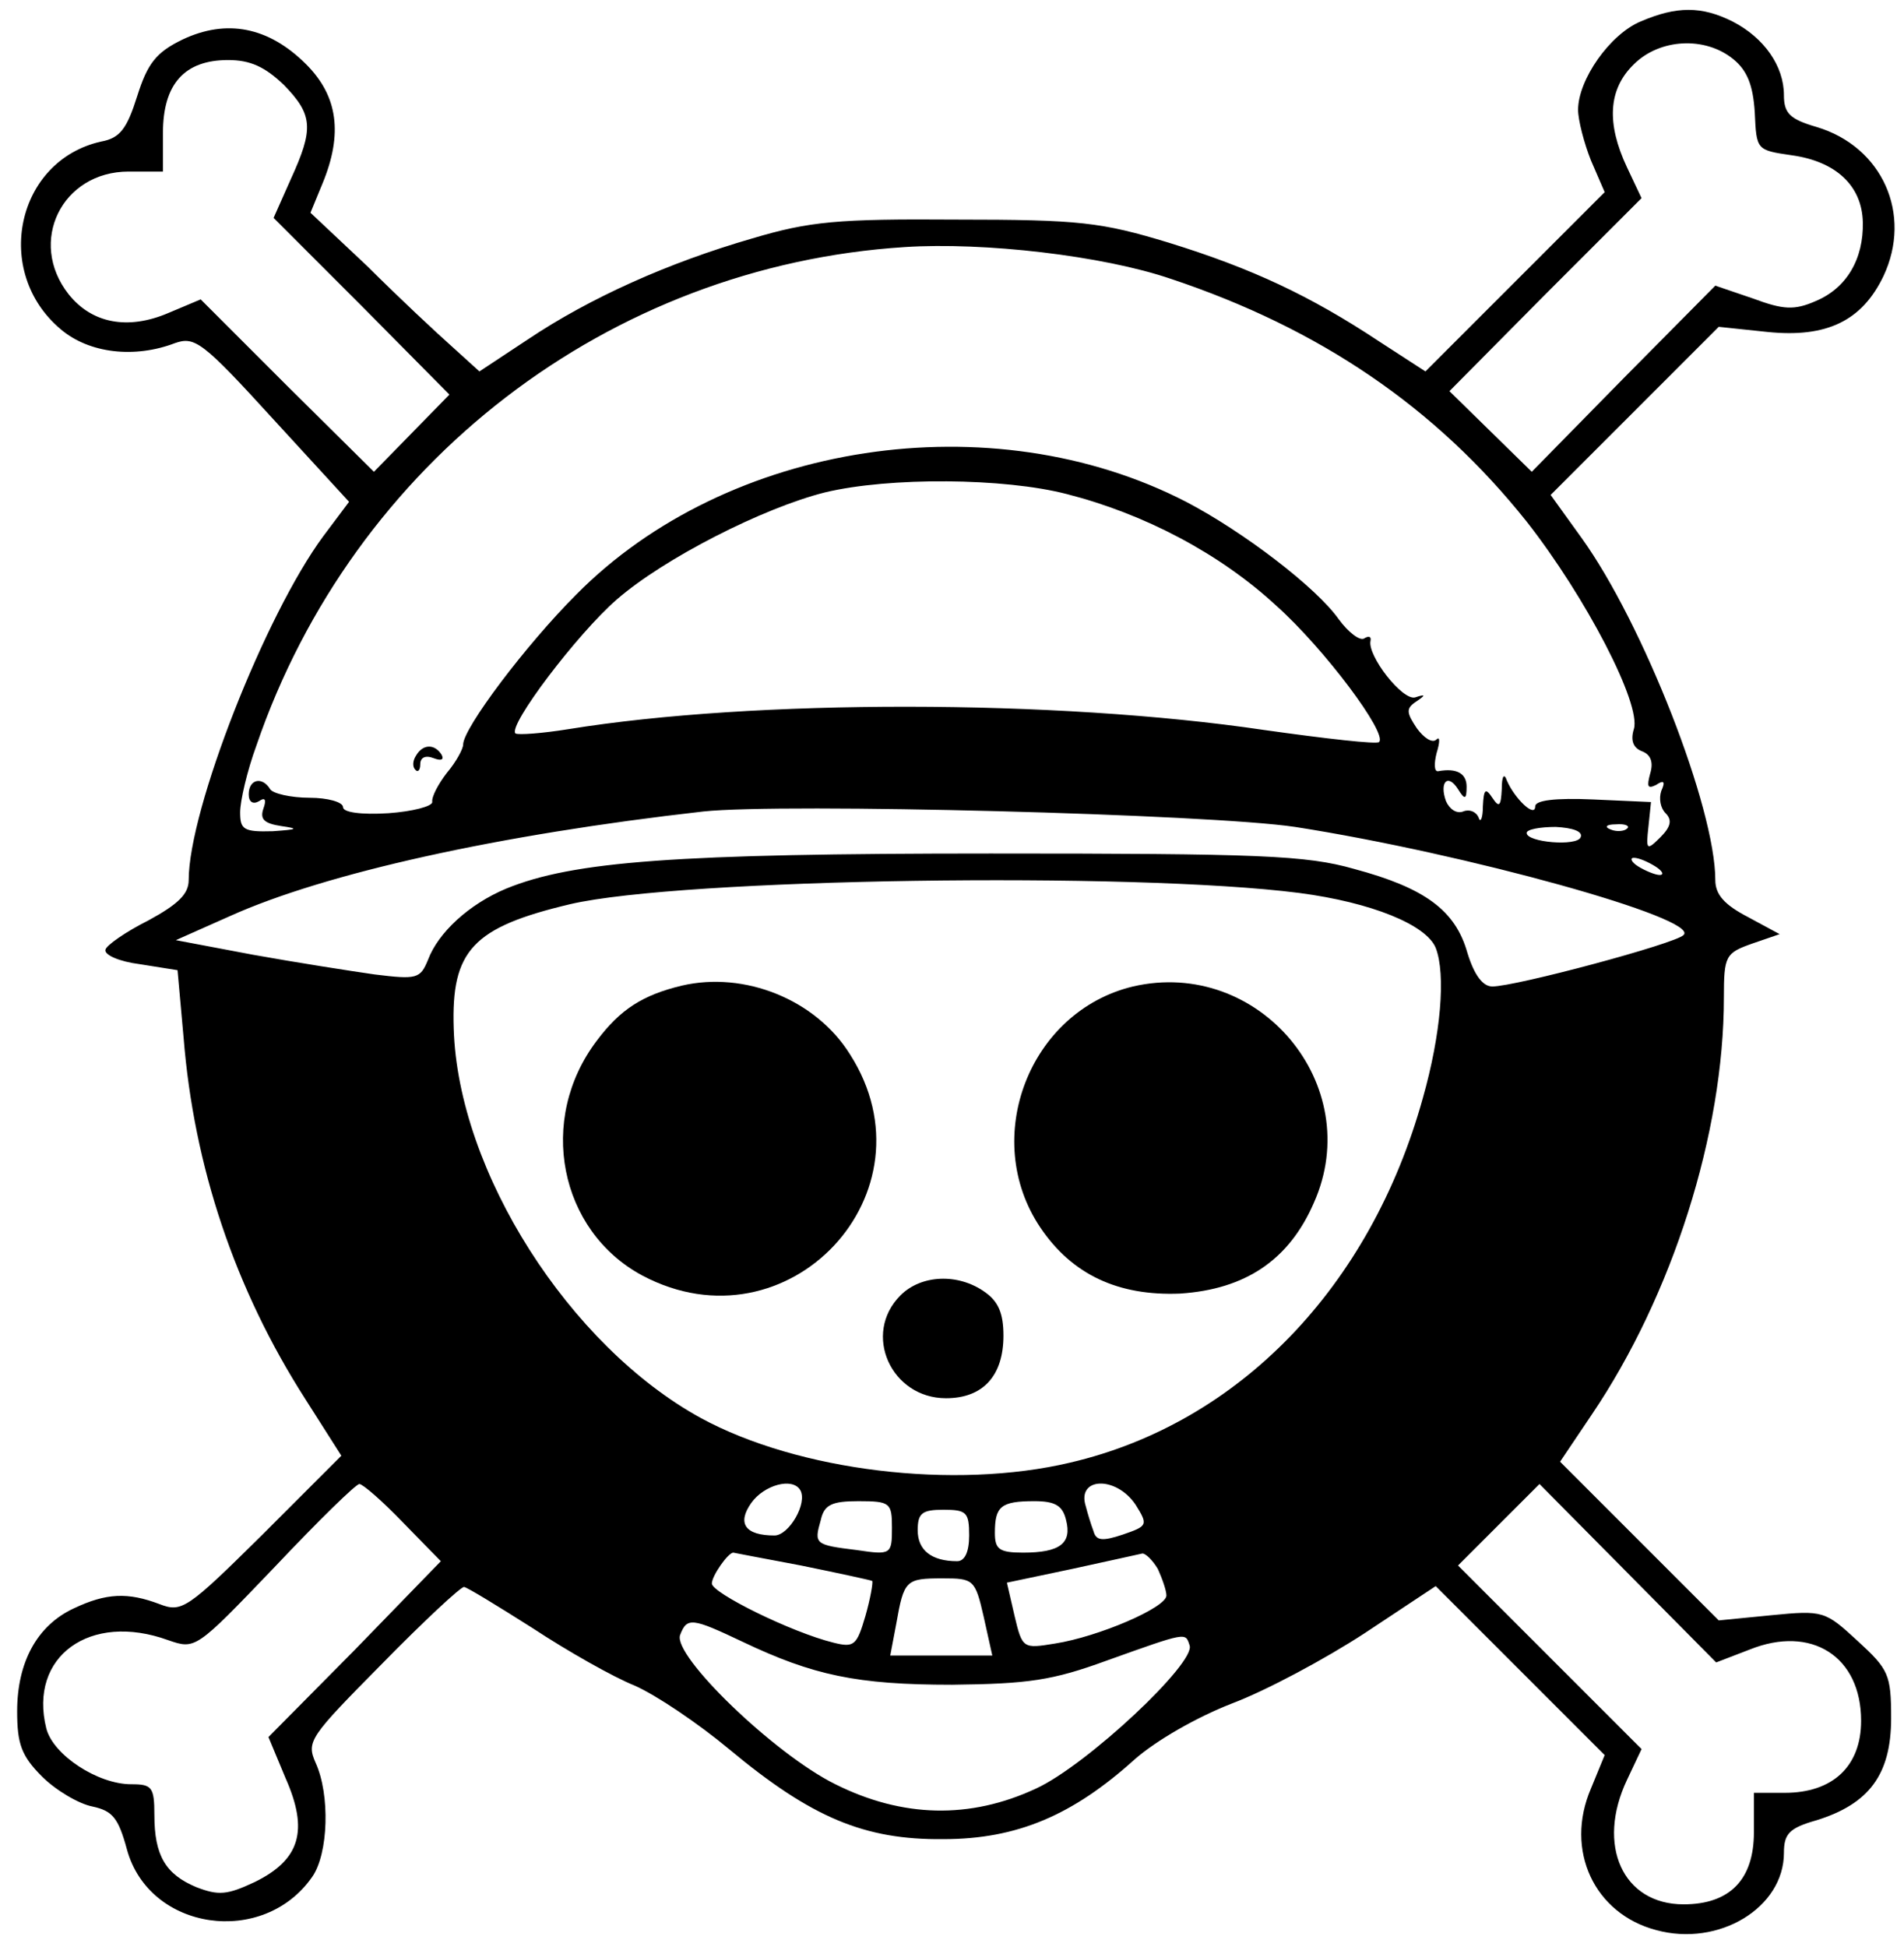 <?xml version="1.0" standalone="no"?>
<!DOCTYPE svg PUBLIC "-//W3C//DTD SVG 20010904//EN"
 "http://www.w3.org/TR/2001/REC-SVG-20010904/DTD/svg10.dtd">
<svg version="1.0" xmlns="http://www.w3.org/2000/svg"
 width="222pt" height="227pt" viewBox="0 0 222 227"
 preserveAspectRatio="xMidYMid meet">

<g transform="translate(0,227) scale(0.1,-0.1)"
fill="#000000" stroke="none">
<path d="M1913 2245 c-36 -15 -73 -68 -73 -103 0 -12 7 -39 15 -59 l16 -37
-105 -105 -104 -104 -54 35 c-80 53 -148 85 -245 115 -79 24 -104 27 -248 27
-138 1 -171 -2 -238 -22 -97 -28 -189 -69 -262 -118 l-56 -37 -32 29 c-18 16
-62 57 -98 93 l-67 63 14 34 c24 58 18 102 -19 139 -44 44 -93 53 -144 29 -31
-15 -41 -28 -53 -66 -12 -38 -20 -49 -42 -53 -99 -22 -127 -152 -47 -219 33
-28 86 -34 133 -16 23 8 32 2 114 -88 l89 -97 -30 -40 c-68 -92 -157 -319
-157 -401 0 -16 -12 -28 -47 -47 -26 -13 -49 -29 -50 -34 -2 -6 16 -14 40 -17
l44 -7 7 -78 c12 -151 60 -294 142 -422 l42 -66 -92 -92 c-88 -87 -94 -91
-120 -81 -37 14 -62 13 -100 -5 -43 -20 -66 -63 -66 -120 0 -38 5 -52 29 -76
16 -16 43 -32 59 -35 23 -5 30 -13 40 -50 26 -95 159 -114 216 -32 19 27 21
96 4 133 -11 25 -7 30 77 115 49 50 92 90 96 90 3 0 39 -22 80 -48 41 -27 94
-57 119 -67 25 -11 74 -44 110 -74 96 -80 158 -106 250 -105 86 0 151 28 223
93 25 22 72 49 113 65 40 15 109 52 155 82 l83 55 99 -99 98 -98 -16 -39 c-31
-72 4 -146 76 -165 73 -20 149 26 149 90 0 22 6 29 38 38 61 19 87 53 87 119
0 51 -3 57 -39 90 -38 35 -40 36 -101 30 l-61 -6 -93 93 -92 92 37 55 c94 139
154 328 154 486 0 49 2 52 33 63 l32 11 -37 20 c-27 14 -38 26 -38 43 0 84
-84 299 -156 399 l-36 50 98 98 98 98 57 -6 c69 -7 110 13 135 65 34 72 -1
151 -78 174 -31 9 -38 16 -38 37 0 34 -23 67 -60 86 -36 18 -65 18 -107 0z
m108 -44 c16 -13 23 -30 25 -62 2 -44 2 -44 43 -50 51 -7 82 -35 83 -78 1 -43
-19 -77 -55 -92 -25 -11 -38 -10 -73 3 l-44 15 -107 -108 -107 -109 -48 47
-48 47 112 113 112 112 -17 36 c-24 51 -22 91 8 120 30 30 83 33 116 6z
m-1690 -30 c34 -35 35 -51 8 -110 l-20 -45 103 -103 102 -103 -44 -45 -44 -45
-101 100 -101 101 -38 -16 c-47 -20 -89 -12 -116 22 -48 61 -8 143 70 143 l40
0 0 45 c0 57 25 85 76 85 26 0 43 -8 65 -29z m1034 -226 c174 -58 309 -150
415 -283 69 -88 134 -213 125 -242 -4 -13 -1 -22 10 -26 10 -4 13 -13 9 -26
-4 -15 -3 -18 7 -13 9 6 11 4 6 -7 -3 -9 -1 -20 5 -26 8 -8 6 -16 -6 -28 -16
-16 -17 -15 -14 12 l3 29 -67 3 c-45 2 -68 -1 -68 -8 0 -14 -24 9 -33 30 -3 9
-6 6 -6 -10 -1 -20 -3 -22 -11 -10 -8 12 -10 10 -11 -10 0 -14 -3 -20 -5 -13
-3 7 -11 10 -18 7 -8 -3 -16 3 -20 12 -8 22 2 33 14 14 8 -13 10 -12 10 3 0
15 -11 22 -33 18 -5 -1 -5 9 -2 21 4 13 4 20 0 16 -5 -5 -15 2 -23 13 -12 18
-13 23 -1 31 12 8 11 9 -1 5 -15 -4 -56 49 -52 66 1 5 -2 6 -7 3 -5 -4 -19 7
-30 22 -26 37 -111 102 -178 137 -227 117 -535 70 -711 -108 -59 -59 -132
-156 -132 -175 0 -5 -8 -20 -19 -33 -10 -13 -18 -28 -17 -34 0 -5 -23 -11 -51
-13 -32 -2 -53 1 -53 7 0 6 -18 11 -39 11 -22 0 -43 5 -46 10 -9 15 -25 12
-25 -6 0 -9 5 -12 12 -8 7 5 9 2 5 -9 -4 -12 1 -17 21 -20 21 -3 19 -4 -10 -6
-34 -1 -38 2 -38 22 0 13 8 48 19 78 113 330 411 559 756 581 92 6 231 -10
310 -37z m-121 -251 c90 -23 178 -69 244 -130 56 -50 130 -149 120 -159 -2 -3
-63 4 -134 14 -243 36 -595 36 -811 1 -31 -5 -59 -7 -62 -5 -9 9 72 116 118
156 55 48 171 107 243 125 75 18 209 17 282 -2z m266 -388 c199 -31 473 -107
453 -126 -9 -10 -196 -60 -223 -60 -11 0 -21 13 -29 39 -14 50 -50 76 -132 98
-56 16 -111 18 -424 18 -367 0 -487 -9 -565 -41 -43 -18 -79 -51 -91 -83 -9
-22 -13 -23 -62 -17 -28 4 -92 14 -142 23 l-90 17 63 28 c111 50 313 95 552
122 93 10 590 -3 690 -18z m333 -12 c-4 -11 -63 -6 -63 5 0 4 15 7 34 7 19 -1
32 -5 29 -12z m54 10 c-3 -3 -12 -4 -19 -1 -8 3 -5 6 6 6 11 1 17 -2 13 -5z
m33 -44 c8 -5 11 -10 5 -10 -5 0 -17 5 -25 10 -8 5 -10 10 -5 10 6 0 17 -5 25
-10z m-415 -31 c84 -11 148 -37 159 -64 12 -31 6 -101 -15 -175 -61 -220 -214
-379 -411 -425 -135 -32 -317 -10 -431 52 -153 84 -283 287 -288 454 -3 91 22
118 136 145 129 30 655 38 850 13z m-1045 -734 l44 -45 -100 -103 -101 -102
20 -48 c27 -61 17 -95 -36 -121 -32 -15 -42 -16 -68 -6 -36 15 -49 37 -49 84
0 33 -3 36 -27 36 -39 0 -91 34 -99 65 -21 84 51 136 142 103 32 -11 32 -11
124 85 51 54 95 97 99 97 4 0 27 -20 51 -45z m463 38 c9 -15 -13 -53 -30 -53
-34 0 -44 14 -27 38 15 21 48 30 57 15z m391 -17 c15 -24 14 -25 -15 -35 -24
-8 -31 -7 -34 4 -3 8 -7 21 -9 29 -11 34 35 36 58 2z m716 -169 c72 29 130 -8
130 -83 0 -53 -33 -84 -89 -84 l-36 0 0 -46 c0 -55 -28 -84 -82 -84 -71 0
-102 69 -66 145 l17 36 -107 107 -107 107 48 48 47 47 103 -104 103 -104 39
15z m-1000 142 c0 -31 -1 -32 -41 -26 -49 6 -50 7 -42 35 4 18 13 22 44 22 37
0 39 -2 39 -31z m203 9 c7 -27 -7 -38 -50 -38 -28 0 -33 4 -33 23 0 31 7 37
46 37 24 0 33 -5 37 -22z m-113 -18 c0 -19 -5 -30 -14 -30 -30 0 -46 13 -46
36 0 20 5 24 30 24 27 0 30 -3 30 -30z m-196 -35 c44 -9 81 -17 83 -18 1 -2
-2 -20 -8 -41 -10 -34 -13 -37 -37 -31 -49 12 -142 58 -142 69 0 9 19 36 25
36 0 0 36 -7 79 -15z m416 -4 c5 -11 10 -25 10 -31 0 -14 -79 -48 -130 -56
-37 -6 -38 -6 -47 32 l-9 39 76 16 c41 9 78 17 82 18 4 0 12 -8 18 -18z m-203
-56 l10 -45 -60 0 -59 0 7 37 c9 51 11 53 54 53 36 0 38 -1 48 -45z m-281 -29
c82 -39 133 -50 244 -50 89 1 117 5 180 28 95 34 92 33 97 18 8 -20 -120 -140
-179 -167 -77 -36 -156 -34 -234 5 -71 35 -190 150 -181 174 8 21 14 20 73 -8z"/>
<path d="M485 1389 c-4 -6 -4 -13 -1 -16 3 -4 6 -1 6 6 0 8 6 11 16 7 8 -3 12
-2 9 4 -8 13 -22 13 -30 -1z"/>
<path d="M795 1121 c-46 -11 -72 -28 -99 -64 -70 -92 -44 -222 53 -274 170
-90 345 97 242 258 -40 64 -123 97 -196 80z"/>
<path d="M1321 1120 c-121 -29 -178 -177 -108 -281 37 -55 91 -80 163 -77 76
5 127 39 156 106 61 137 -64 286 -211 252z"/>
<path d="M1050 760 c-45 -45 -11 -120 53 -120 43 0 67 26 67 73 0 26 -6 40
-22 51 -31 22 -74 20 -98 -4z"/>
</g>
</svg>
